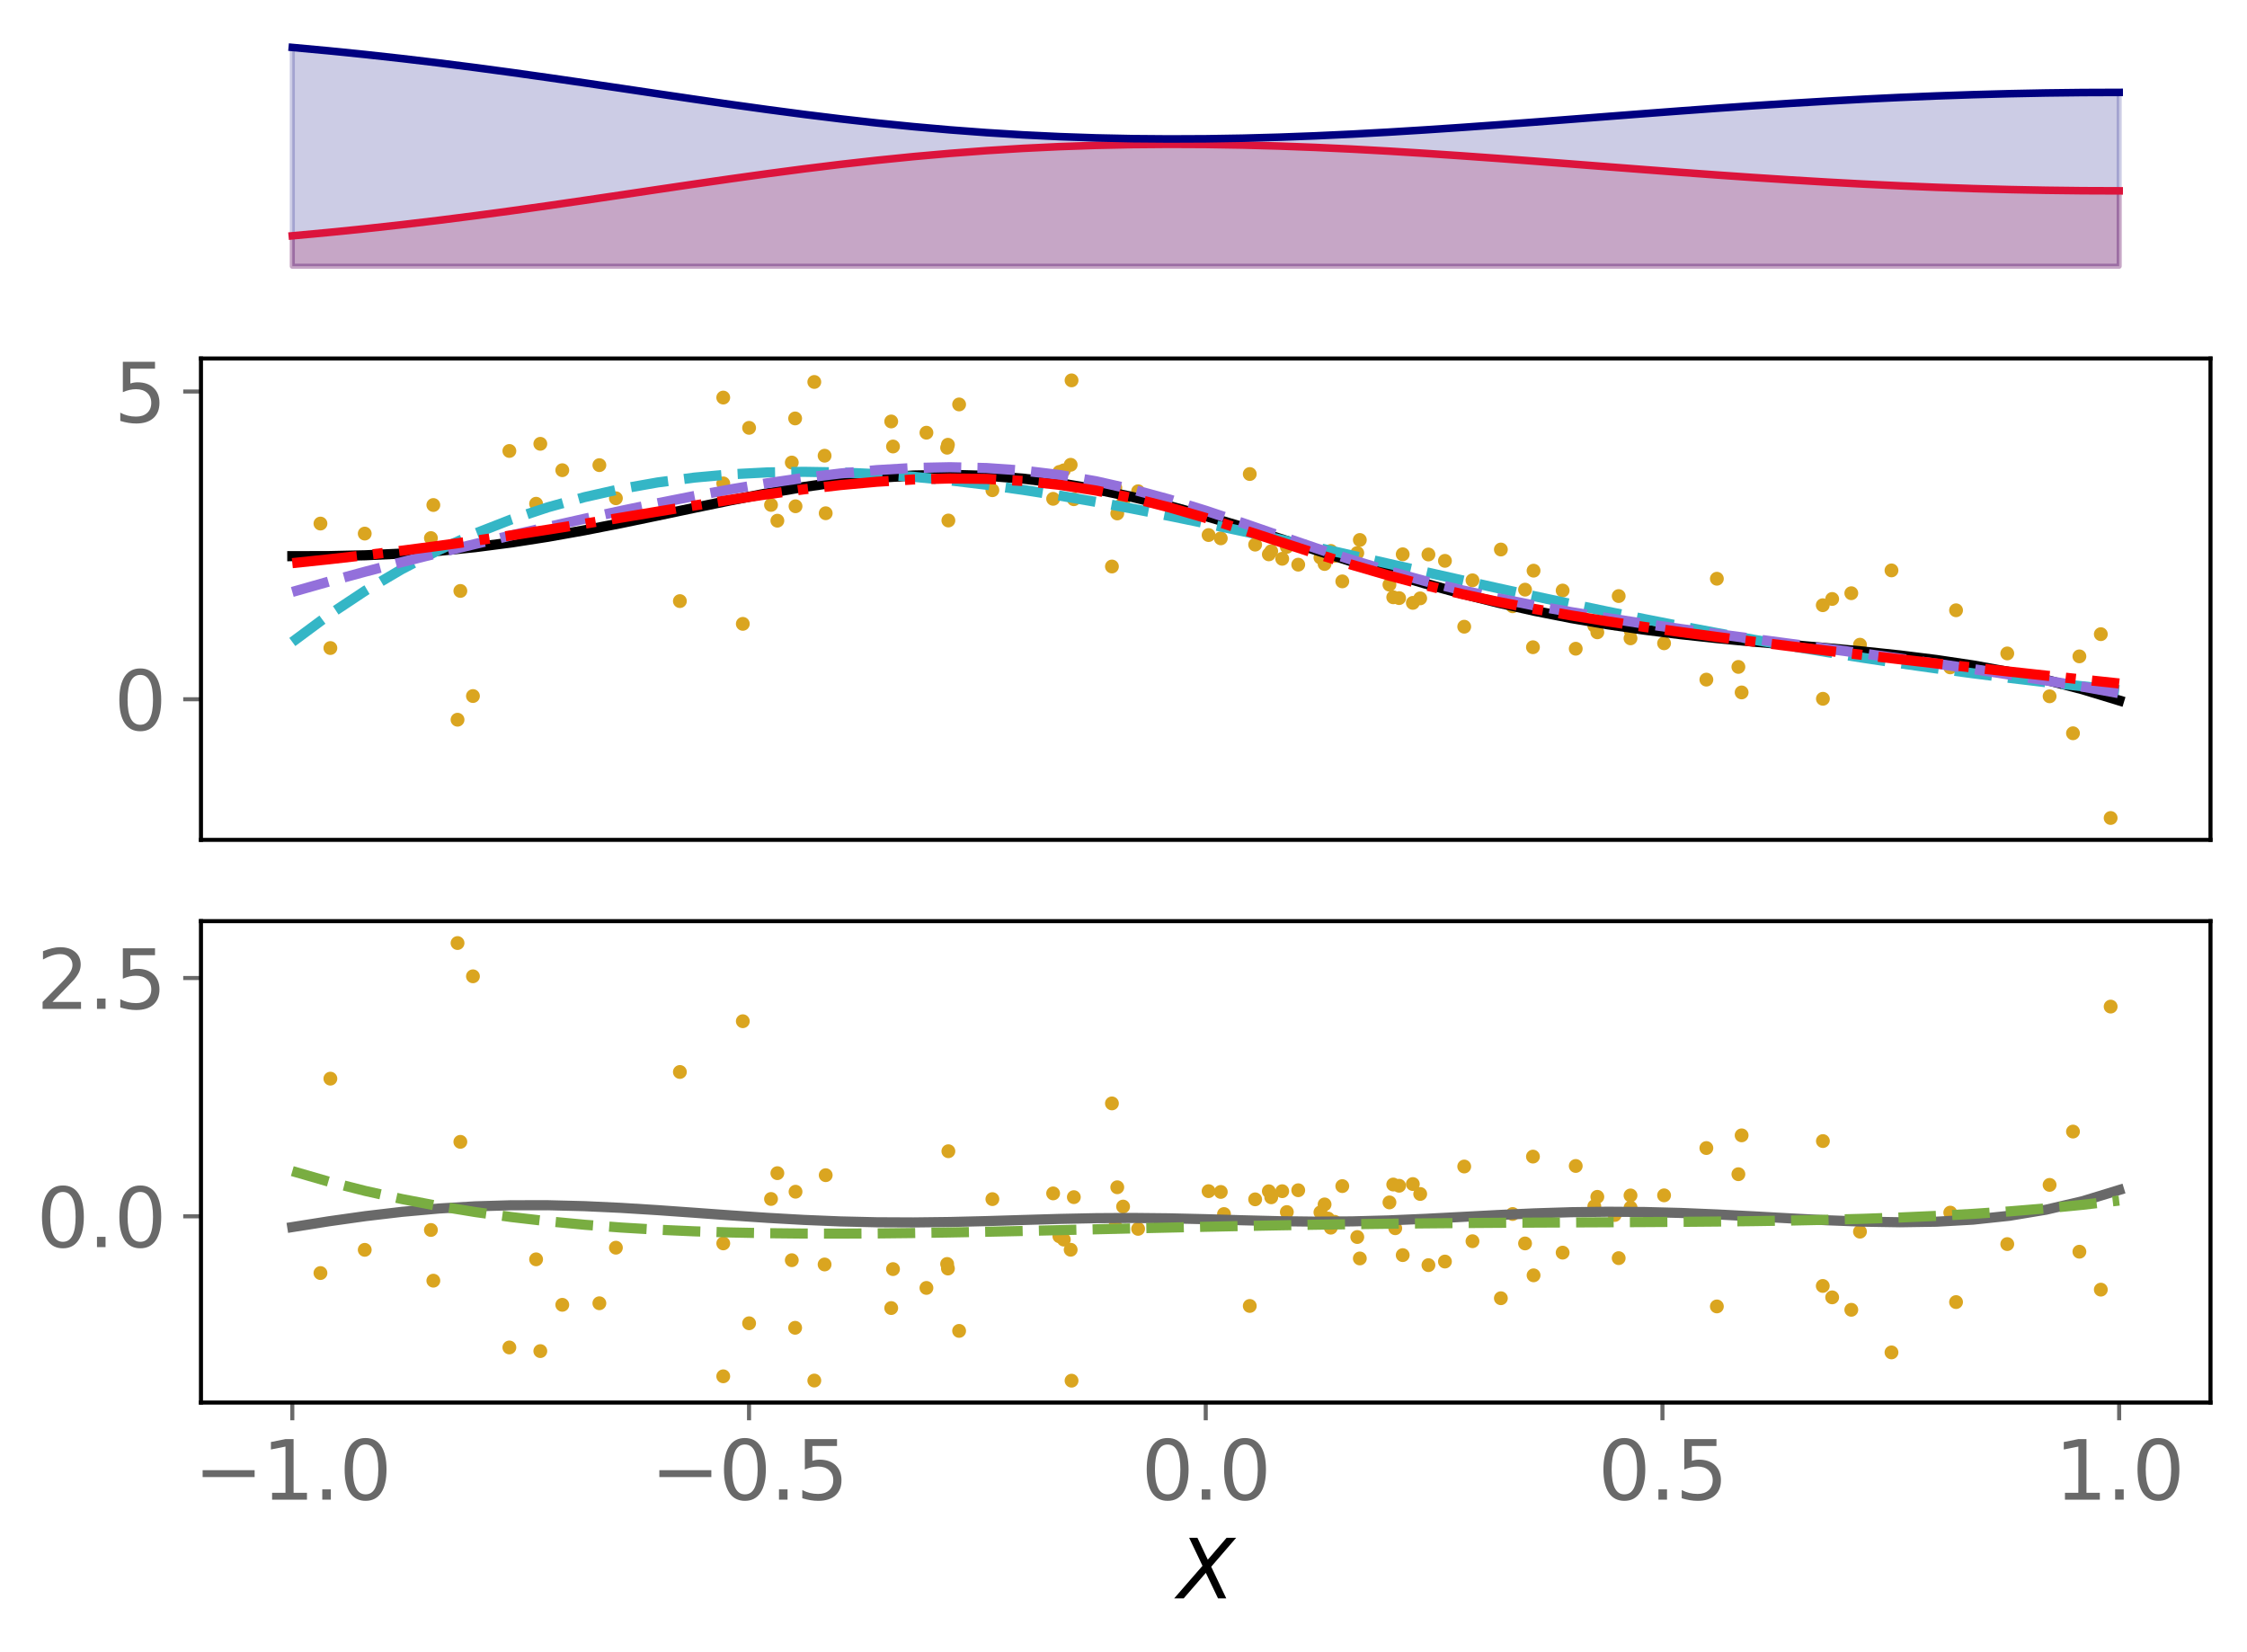 <?xml version="1.0" encoding="utf-8" standalone="no"?>
<!DOCTYPE svg PUBLIC "-//W3C//DTD SVG 1.1//EN"
  "http://www.w3.org/Graphics/SVG/1.1/DTD/svg11.dtd">
<svg xmlns:xlink="http://www.w3.org/1999/xlink" width="443.265pt" height="325.85pt" viewBox="0 0 443.265 325.85" xmlns="http://www.w3.org/2000/svg" version="1.1">
 <defs>
  <style type="text/css">*{stroke-linejoin: round; stroke-linecap: butt}</style>
 </defs>
 <g id="figure_1">
  <g id="patch_1">
   <path d="M 0 325.85 
L 443.265 325.85 
L 443.265 0 
L 0 0 
z
" style="fill: #ffffff"/>
  </g>
  <g id="axes_1">
   <g id="patch_2">
    <path d="M 39.645 54.681 
L 436.065 54.681 
L 436.065 7.2 
L 39.645 7.2 
z
" style="fill: #ffffff"/>
   </g>
   <g id="PolyCollection_1">
    <defs>
     <path id="mb5e29f0d4e" d="M 57.664 -273.327 
L 57.664 -279.333 
L 64.872 -280 
L 72.079 -280.73 
L 79.287 -281.525 
L 86.495 -282.382 
L 93.702 -283.298 
L 100.91 -284.267 
L 108.118 -285.281 
L 115.325 -286.328 
L 122.533 -287.396 
L 129.74 -288.47 
L 136.948 -289.536 
L 144.156 -290.578 
L 151.363 -291.582 
L 158.571 -292.533 
L 165.779 -293.42 
L 172.986 -294.231 
L 180.194 -294.958 
L 187.402 -295.595 
L 194.609 -296.137 
L 201.817 -296.582 
L 209.024 -296.928 
L 216.232 -297.176 
L 223.44 -297.327 
L 230.647 -297.385 
L 237.855 -297.353 
L 245.063 -297.237 
L 252.27 -297.041 
L 259.478 -296.772 
L 266.686 -296.437 
L 273.893 -296.043 
L 281.101 -295.6 
L 288.308 -295.116 
L 295.516 -294.6 
L 302.724 -294.06 
L 309.931 -293.507 
L 317.139 -292.949 
L 324.347 -292.394 
L 331.554 -291.851 
L 338.762 -291.327 
L 345.97 -290.829 
L 353.177 -290.361 
L 360.385 -289.931 
L 367.592 -289.541 
L 374.8 -289.196 
L 382.008 -288.898 
L 389.215 -288.651 
L 396.423 -288.456 
L 403.631 -288.315 
L 410.838 -288.23 
L 418.046 -288.203 
L 418.046 -273.327 
L 418.046 -273.327 
L 410.838 -273.327 
L 403.631 -273.327 
L 396.423 -273.327 
L 389.215 -273.327 
L 382.008 -273.327 
L 374.8 -273.327 
L 367.592 -273.327 
L 360.385 -273.327 
L 353.177 -273.327 
L 345.97 -273.327 
L 338.762 -273.327 
L 331.554 -273.327 
L 324.347 -273.327 
L 317.139 -273.327 
L 309.931 -273.327 
L 302.724 -273.327 
L 295.516 -273.327 
L 288.308 -273.327 
L 281.101 -273.327 
L 273.893 -273.327 
L 266.686 -273.327 
L 259.478 -273.327 
L 252.27 -273.327 
L 245.063 -273.327 
L 237.855 -273.327 
L 230.647 -273.327 
L 223.44 -273.327 
L 216.232 -273.327 
L 209.024 -273.327 
L 201.817 -273.327 
L 194.609 -273.327 
L 187.402 -273.327 
L 180.194 -273.327 
L 172.986 -273.327 
L 165.779 -273.327 
L 158.571 -273.327 
L 151.363 -273.327 
L 144.156 -273.327 
L 136.948 -273.327 
L 129.74 -273.327 
L 122.533 -273.327 
L 115.325 -273.327 
L 108.118 -273.327 
L 100.91 -273.327 
L 93.702 -273.327 
L 86.495 -273.327 
L 79.287 -273.327 
L 72.079 -273.327 
L 64.872 -273.327 
L 57.664 -273.327 
z
" style="stroke: #dc143c; stroke-opacity: 0.2"/>
    </defs>
    <g clip-path="url(#p1c7875c6fb)">
     <use xlink:href="#mb5e29f0d4e" x="0" y="325.85" style="fill: #dc143c; fill-opacity: 0.2; stroke: #dc143c; stroke-opacity: 0.2"/>
    </g>
   </g>
   <g id="PolyCollection_2">
    <defs>
     <path id="mb0b3f79dc4" d="M 57.664 -273.327 
L 57.664 -316.492 
L 64.872 -315.826 
L 72.079 -315.095 
L 79.287 -314.3 
L 86.495 -313.443 
L 93.702 -312.527 
L 100.91 -311.558 
L 108.118 -310.544 
L 115.325 -309.497 
L 122.533 -308.43 
L 129.74 -307.355 
L 136.948 -306.289 
L 144.156 -305.247 
L 151.363 -304.243 
L 158.571 -303.292 
L 165.779 -302.405 
L 172.986 -301.594 
L 180.194 -300.867 
L 187.402 -300.23 
L 194.609 -299.688 
L 201.817 -299.244 
L 209.024 -298.898 
L 216.232 -298.65 
L 223.44 -298.498 
L 230.647 -298.44 
L 237.855 -298.472 
L 245.063 -298.589 
L 252.27 -298.785 
L 259.478 -299.054 
L 266.686 -299.389 
L 273.893 -299.782 
L 281.101 -300.225 
L 288.308 -300.709 
L 295.516 -301.225 
L 302.724 -301.765 
L 309.931 -302.318 
L 317.139 -302.876 
L 324.347 -303.431 
L 331.554 -303.974 
L 338.762 -304.498 
L 345.97 -304.997 
L 353.177 -305.464 
L 360.385 -305.894 
L 367.592 -306.284 
L 374.8 -306.629 
L 382.008 -306.927 
L 389.215 -307.174 
L 396.423 -307.369 
L 403.631 -307.51 
L 410.838 -307.595 
L 418.046 -307.622 
L 418.046 -273.327 
L 418.046 -273.327 
L 410.838 -273.327 
L 403.631 -273.327 
L 396.423 -273.327 
L 389.215 -273.327 
L 382.008 -273.327 
L 374.8 -273.327 
L 367.592 -273.327 
L 360.385 -273.327 
L 353.177 -273.327 
L 345.97 -273.327 
L 338.762 -273.327 
L 331.554 -273.327 
L 324.347 -273.327 
L 317.139 -273.327 
L 309.931 -273.327 
L 302.724 -273.327 
L 295.516 -273.327 
L 288.308 -273.327 
L 281.101 -273.327 
L 273.893 -273.327 
L 266.686 -273.327 
L 259.478 -273.327 
L 252.27 -273.327 
L 245.063 -273.327 
L 237.855 -273.327 
L 230.647 -273.327 
L 223.44 -273.327 
L 216.232 -273.327 
L 209.024 -273.327 
L 201.817 -273.327 
L 194.609 -273.327 
L 187.402 -273.327 
L 180.194 -273.327 
L 172.986 -273.327 
L 165.779 -273.327 
L 158.571 -273.327 
L 151.363 -273.327 
L 144.156 -273.327 
L 136.948 -273.327 
L 129.74 -273.327 
L 122.533 -273.327 
L 115.325 -273.327 
L 108.118 -273.327 
L 100.91 -273.327 
L 93.702 -273.327 
L 86.495 -273.327 
L 79.287 -273.327 
L 72.079 -273.327 
L 64.872 -273.327 
L 57.664 -273.327 
z
" style="stroke: #000080; stroke-opacity: 0.2"/>
    </defs>
    <g clip-path="url(#p1c7875c6fb)">
     <use xlink:href="#mb0b3f79dc4" x="0" y="325.85" style="fill: #000080; fill-opacity: 0.2; stroke: #000080; stroke-opacity: 0.2"/>
    </g>
   </g>
   <g id="matplotlib.axis_1"/>
   <g id="matplotlib.axis_2"/>
   <g id="line2d_1">
    <path d="M 57.664 46.517 
L 64.872 45.85 
L 72.079 45.12 
L 79.287 44.325 
L 86.495 43.468 
L 93.702 42.552 
L 100.91 41.583 
L 108.118 40.569 
L 115.325 39.522 
L 122.533 38.454 
L 129.74 37.38 
L 136.948 36.314 
L 144.156 35.272 
L 151.363 34.268 
L 158.571 33.317 
L 165.779 32.43 
L 172.986 31.619 
L 180.194 30.892 
L 187.402 30.255 
L 194.609 29.713 
L 201.817 29.268 
L 209.024 28.922 
L 216.232 28.674 
L 223.44 28.523 
L 230.647 28.465 
L 237.855 28.497 
L 245.063 28.613 
L 252.27 28.809 
L 259.478 29.078 
L 266.686 29.413 
L 273.893 29.807 
L 281.101 30.25 
L 288.308 30.734 
L 295.516 31.25 
L 302.724 31.79 
L 309.931 32.343 
L 317.139 32.901 
L 324.347 33.456 
L 331.554 33.999 
L 338.762 34.523 
L 345.97 35.021 
L 353.177 35.489 
L 360.385 35.919 
L 367.592 36.309 
L 374.8 36.654 
L 382.008 36.952 
L 389.215 37.199 
L 396.423 37.394 
L 403.631 37.535 
L 410.838 37.62 
L 418.046 37.647 
" clip-path="url(#p1c7875c6fb)" style="fill: none; stroke: #dc143c; stroke-width: 1.5; stroke-linecap: square"/>
   </g>
   <g id="line2d_2">
    <path d="M 57.664 9.358 
L 64.872 10.024 
L 72.079 10.755 
L 79.287 11.55 
L 86.495 12.407 
L 93.702 13.323 
L 100.91 14.292 
L 108.118 15.306 
L 115.325 16.353 
L 122.533 17.42 
L 129.74 18.495 
L 136.948 19.561 
L 144.156 20.603 
L 151.363 21.607 
L 158.571 22.558 
L 165.779 23.445 
L 172.986 24.256 
L 180.194 24.983 
L 187.402 25.62 
L 194.609 26.162 
L 201.817 26.606 
L 209.024 26.952 
L 216.232 27.2 
L 223.44 27.352 
L 230.647 27.41 
L 237.855 27.378 
L 245.063 27.261 
L 252.27 27.065 
L 259.478 26.796 
L 266.686 26.461 
L 273.893 26.068 
L 281.101 25.625 
L 288.308 25.141 
L 295.516 24.625 
L 302.724 24.085 
L 309.931 23.532 
L 317.139 22.974 
L 324.347 22.419 
L 331.554 21.876 
L 338.762 21.352 
L 345.97 20.853 
L 353.177 20.386 
L 360.385 19.956 
L 367.592 19.566 
L 374.8 19.221 
L 382.008 18.923 
L 389.215 18.676 
L 396.423 18.481 
L 403.631 18.34 
L 410.838 18.255 
L 418.046 18.228 
" clip-path="url(#p1c7875c6fb)" style="fill: none; stroke: #000080; stroke-width: 1.5; stroke-linecap: square"/>
   </g>
  </g>
  <g id="axes_2">
   <g id="patch_3">
    <path d="M 39.645 165.681 
L 436.065 165.681 
L 436.065 70.718 
L 39.645 70.718 
z
" style="fill: #ffffff"/>
   </g>
   <g id="PathCollection_1">
    <defs>
     <path id="m6f27350e85" d="M 0 0.866 
C 0.23 0.866 0.45 0.775 0.612 0.612 
C 0.775 0.45 0.866 0.23 0.866 0 
C 0.866 -0.23 0.775 -0.45 0.612 -0.612 
C 0.45 -0.775 0.23 -0.866 0 -0.866 
C -0.23 -0.866 -0.45 -0.775 -0.612 -0.612 
C -0.775 -0.45 -0.866 -0.23 -0.866 0 
C -0.866 0.23 -0.775 0.45 -0.612 0.612 
C -0.45 0.775 -0.23 0.866 0 0.866 
z
" style="stroke: #daa520"/>
    </defs>
    <g clip-path="url(#p2091ffb520)">
     <use xlink:href="#m6f27350e85" x="147.775" y="84.401" style="fill: #daa520; stroke: #daa520"/>
     <use xlink:href="#m6f27350e85" x="274.844" y="117.827" style="fill: #daa520; stroke: #daa520"/>
     <use xlink:href="#m6f27350e85" x="240.824" y="106.199" style="fill: #daa520; stroke: #daa520"/>
     <use xlink:href="#m6f27350e85" x="336.615" y="134.069" style="fill: #daa520; stroke: #daa520"/>
     <use xlink:href="#m6f27350e85" x="359.604" y="137.85" style="fill: #daa520; stroke: #daa520"/>
     <use xlink:href="#m6f27350e85" x="359.576" y="119.391" style="fill: #daa520; stroke: #daa520"/>
     <use xlink:href="#m6f27350e85" x="321.663" y="124.382" style="fill: #daa520; stroke: #daa520"/>
     <use xlink:href="#m6f27350e85" x="100.482" y="88.961" style="fill: #daa520; stroke: #daa520"/>
     <use xlink:href="#m6f27350e85" x="280.163" y="118.039" style="fill: #daa520; stroke: #daa520"/>
     <use xlink:href="#m6f27350e85" x="276.002" y="117.987" style="fill: #daa520; stroke: #daa520"/>
     <use xlink:href="#m6f27350e85" x="274.096" y="115.341" style="fill: #daa520; stroke: #daa520"/>
     <use xlink:href="#m6f27350e85" x="182.757" y="85.359" style="fill: #daa520; stroke: #daa520"/>
     <use xlink:href="#m6f27350e85" x="256.103" y="111.391" style="fill: #daa520; stroke: #daa520"/>
     <use xlink:href="#m6f27350e85" x="264.794" y="114.686" style="fill: #daa520; stroke: #daa520"/>
     <use xlink:href="#m6f27350e85" x="321.65" y="125.926" style="fill: #daa520; stroke: #daa520"/>
     <use xlink:href="#m6f27350e85" x="224.514" y="96.911" style="fill: #daa520; stroke: #daa520"/>
     <use xlink:href="#m6f27350e85" x="408.937" y="144.65" style="fill: #daa520; stroke: #daa520"/>
     <use xlink:href="#m6f27350e85" x="207.751" y="98.403" style="fill: #daa520; stroke: #daa520"/>
     <use xlink:href="#m6f27350e85" x="414.428" y="125.102" style="fill: #daa520; stroke: #daa520"/>
     <use xlink:href="#m6f27350e85" x="160.637" y="75.349" style="fill: #daa520; stroke: #daa520"/>
     <use xlink:href="#m6f27350e85" x="250.3" y="109.357" style="fill: #daa520; stroke: #daa520"/>
     <use xlink:href="#m6f27350e85" x="106.588" y="87.552" style="fill: #daa520; stroke: #daa520"/>
     <use xlink:href="#m6f27350e85" x="90.814" y="116.574" style="fill: #daa520; stroke: #daa520"/>
     <use xlink:href="#m6f27350e85" x="220.404" y="101.289" style="fill: #daa520; stroke: #daa520"/>
     <use xlink:href="#m6f27350e85" x="195.768" y="96.706" style="fill: #daa520; stroke: #daa520"/>
     <use xlink:href="#m6f27350e85" x="142.673" y="78.428" style="fill: #daa520; stroke: #daa520"/>
     <use xlink:href="#m6f27350e85" x="90.259" y="141.978" style="fill: #daa520; stroke: #daa520"/>
     <use xlink:href="#m6f27350e85" x="281.788" y="109.384" style="fill: #daa520; stroke: #daa520"/>
     <use xlink:href="#m6f27350e85" x="176.162" y="88.08" style="fill: #daa520; stroke: #daa520"/>
     <use xlink:href="#m6f27350e85" x="343.569" y="136.594" style="fill: #daa520; stroke: #daa520"/>
     <use xlink:href="#m6f27350e85" x="156.857" y="82.545" style="fill: #daa520; stroke: #daa520"/>
     <use xlink:href="#m6f27350e85" x="296.076" y="108.402" style="fill: #daa520; stroke: #daa520"/>
     <use xlink:href="#m6f27350e85" x="366.917" y="127.177" style="fill: #daa520; stroke: #daa520"/>
     <use xlink:href="#m6f27350e85" x="275.241" y="112.369" style="fill: #daa520; stroke: #daa520"/>
     <use xlink:href="#m6f27350e85" x="290.476" y="114.478" style="fill: #daa520; stroke: #daa520"/>
     <use xlink:href="#m6f27350e85" x="65.173" y="127.837" style="fill: #daa520; stroke: #daa520"/>
     <use xlink:href="#m6f27350e85" x="247.602" y="107.44" style="fill: #daa520; stroke: #daa520"/>
     <use xlink:href="#m6f27350e85" x="85.486" y="99.624" style="fill: #daa520; stroke: #daa520"/>
     <use xlink:href="#m6f27350e85" x="300.848" y="116.321" style="fill: #daa520; stroke: #daa520"/>
     <use xlink:href="#m6f27350e85" x="189.204" y="79.782" style="fill: #daa520; stroke: #daa520"/>
     <use xlink:href="#m6f27350e85" x="298.398" y="119.597" style="fill: #daa520; stroke: #daa520"/>
     <use xlink:href="#m6f27350e85" x="221.551" y="99.076" style="fill: #daa520; stroke: #daa520"/>
     <use xlink:href="#m6f27350e85" x="384.727" y="131.655" style="fill: #daa520; stroke: #daa520"/>
     <use xlink:href="#m6f27350e85" x="211.835" y="98.481" style="fill: #daa520; stroke: #daa520"/>
     <use xlink:href="#m6f27350e85" x="404.325" y="137.359" style="fill: #daa520; stroke: #daa520"/>
     <use xlink:href="#m6f27350e85" x="156.195" y="91.244" style="fill: #daa520; stroke: #daa520"/>
     <use xlink:href="#m6f27350e85" x="302.405" y="127.678" style="fill: #daa520; stroke: #daa520"/>
     <use xlink:href="#m6f27350e85" x="261.301" y="111.259" style="fill: #daa520; stroke: #daa520"/>
     <use xlink:href="#m6f27350e85" x="186.998" y="87.737" style="fill: #daa520; stroke: #daa520"/>
     <use xlink:href="#m6f27350e85" x="253.854" y="107.875" style="fill: #daa520; stroke: #daa520"/>
     <use xlink:href="#m6f27350e85" x="71.952" y="105.26" style="fill: #daa520; stroke: #daa520"/>
     <use xlink:href="#m6f27350e85" x="395.974" y="128.903" style="fill: #daa520; stroke: #daa520"/>
     <use xlink:href="#m6f27350e85" x="338.687" y="114.166" style="fill: #daa520; stroke: #daa520"/>
     <use xlink:href="#m6f27350e85" x="146.534" y="123.066" style="fill: #daa520; stroke: #daa520"/>
     <use xlink:href="#m6f27350e85" x="385.869" y="120.388" style="fill: #daa520; stroke: #daa520"/>
     <use xlink:href="#m6f27350e85" x="211.385" y="75.034" style="fill: #daa520; stroke: #daa520"/>
     <use xlink:href="#m6f27350e85" x="361.432" y="118.159" style="fill: #daa520; stroke: #daa520"/>
     <use xlink:href="#m6f27350e85" x="285.043" y="110.639" style="fill: #daa520; stroke: #daa520"/>
     <use xlink:href="#m6f27350e85" x="208.986" y="93.095" style="fill: #daa520; stroke: #daa520"/>
     <use xlink:href="#m6f27350e85" x="342.932" y="131.563" style="fill: #daa520; stroke: #daa520"/>
     <use xlink:href="#m6f27350e85" x="373.132" y="112.523" style="fill: #daa520; stroke: #daa520"/>
     <use xlink:href="#m6f27350e85" x="220.02" y="96.222" style="fill: #daa520; stroke: #daa520"/>
     <use xlink:href="#m6f27350e85" x="268.253" y="106.519" style="fill: #daa520; stroke: #daa520"/>
     <use xlink:href="#m6f27350e85" x="85.006" y="106.146" style="fill: #daa520; stroke: #daa520"/>
     <use xlink:href="#m6f27350e85" x="261.981" y="109.673" style="fill: #daa520; stroke: #daa520"/>
     <use xlink:href="#m6f27350e85" x="310.845" y="127.974" style="fill: #daa520; stroke: #daa520"/>
     <use xlink:href="#m6f27350e85" x="175.809" y="83.141" style="fill: #daa520; stroke: #daa520"/>
     <use xlink:href="#m6f27350e85" x="187.086" y="102.679" style="fill: #daa520; stroke: #daa520"/>
     <use xlink:href="#m6f27350e85" x="328.272" y="126.901" style="fill: #daa520; stroke: #daa520"/>
     <use xlink:href="#m6f27350e85" x="315.105" y="124.739" style="fill: #daa520; stroke: #daa520"/>
     <use xlink:href="#m6f27350e85" x="152.099" y="99.605" style="fill: #daa520; stroke: #daa520"/>
     <use xlink:href="#m6f27350e85" x="219.35" y="111.754" style="fill: #daa520; stroke: #daa520"/>
     <use xlink:href="#m6f27350e85" x="134.12" y="118.578" style="fill: #daa520; stroke: #daa520"/>
     <use xlink:href="#m6f27350e85" x="241.457" y="103.584" style="fill: #daa520; stroke: #daa520"/>
     <use xlink:href="#m6f27350e85" x="209.861" y="92.787" style="fill: #daa520; stroke: #daa520"/>
     <use xlink:href="#m6f27350e85" x="308.261" y="116.494" style="fill: #daa520; stroke: #daa520"/>
     <use xlink:href="#m6f27350e85" x="162.669" y="89.898" style="fill: #daa520; stroke: #daa520"/>
     <use xlink:href="#m6f27350e85" x="118.237" y="91.758" style="fill: #daa520; stroke: #daa520"/>
     <use xlink:href="#m6f27350e85" x="105.756" y="99.372" style="fill: #daa520; stroke: #daa520"/>
     <use xlink:href="#m6f27350e85" x="211.212" y="91.687" style="fill: #daa520; stroke: #daa520"/>
     <use xlink:href="#m6f27350e85" x="263.273" y="109.665" style="fill: #daa520; stroke: #daa520"/>
     <use xlink:href="#m6f27350e85" x="162.888" y="101.248" style="fill: #daa520; stroke: #daa520"/>
     <use xlink:href="#m6f27350e85" x="252.943" y="110.234" style="fill: #daa520; stroke: #daa520"/>
     <use xlink:href="#m6f27350e85" x="267.751" y="109.095" style="fill: #daa520; stroke: #daa520"/>
     <use xlink:href="#m6f27350e85" x="262.528" y="108.682" style="fill: #daa520; stroke: #daa520"/>
     <use xlink:href="#m6f27350e85" x="156.934" y="99.871" style="fill: #daa520; stroke: #daa520"/>
     <use xlink:href="#m6f27350e85" x="63.214" y="103.283" style="fill: #daa520; stroke: #daa520"/>
     <use xlink:href="#m6f27350e85" x="153.351" y="102.717" style="fill: #daa520; stroke: #daa520"/>
     <use xlink:href="#m6f27350e85" x="121.498" y="98.294" style="fill: #daa520; stroke: #daa520"/>
     <use xlink:href="#m6f27350e85" x="238.418" y="105.549" style="fill: #daa520; stroke: #daa520"/>
     <use xlink:href="#m6f27350e85" x="250.775" y="108.742" style="fill: #daa520; stroke: #daa520"/>
     <use xlink:href="#m6f27350e85" x="93.298" y="137.308" style="fill: #daa520; stroke: #daa520"/>
     <use xlink:href="#m6f27350e85" x="365.206" y="117.023" style="fill: #daa520; stroke: #daa520"/>
     <use xlink:href="#m6f27350e85" x="288.847" y="123.63" style="fill: #daa520; stroke: #daa520"/>
     <use xlink:href="#m6f27350e85" x="416.366" y="161.364" style="fill: #daa520; stroke: #daa520"/>
     <use xlink:href="#m6f27350e85" x="260.479" y="109.988" style="fill: #daa520; stroke: #daa520"/>
     <use xlink:href="#m6f27350e85" x="302.526" y="112.575" style="fill: #daa520; stroke: #daa520"/>
     <use xlink:href="#m6f27350e85" x="110.922" y="92.756" style="fill: #daa520; stroke: #daa520"/>
     <use xlink:href="#m6f27350e85" x="186.84" y="88.32" style="fill: #daa520; stroke: #daa520"/>
     <use xlink:href="#m6f27350e85" x="319.318" y="117.586" style="fill: #daa520; stroke: #daa520"/>
     <use xlink:href="#m6f27350e85" x="410.201" y="129.481" style="fill: #daa520; stroke: #daa520"/>
     <use xlink:href="#m6f27350e85" x="278.711" y="118.927" style="fill: #daa520; stroke: #daa520"/>
     <use xlink:href="#m6f27350e85" x="276.711" y="109.342" style="fill: #daa520; stroke: #daa520"/>
     <use xlink:href="#m6f27350e85" x="246.541" y="93.512" style="fill: #daa520; stroke: #daa520"/>
     <use xlink:href="#m6f27350e85" x="318.53" y="122.961" style="fill: #daa520; stroke: #daa520"/>
     <use xlink:href="#m6f27350e85" x="314.51" y="123.439" style="fill: #daa520; stroke: #daa520"/>
     <use xlink:href="#m6f27350e85" x="142.678" y="95.358" style="fill: #daa520; stroke: #daa520"/>
    </g>
   </g>
   <g id="matplotlib.axis_3"/>
   <g id="matplotlib.axis_4">
    <g id="ytick_1">
     <g id="line2d_3">
      <defs>
       <path id="mf100352bb9" d="M 0 0 
L -3.5 0 
" style="stroke: #696969; stroke-width: 0.8"/>
      </defs>
      <g>
       <use xlink:href="#mf100352bb9" x="39.645" y="137.943" style="fill: #696969; stroke: #696969; stroke-width: 0.8"/>
      </g>
     </g>
     <g id="text_1">
      <!-- 0 -->
      <g style="fill: #696969" transform="translate(22.465 144.021) scale(0.16 -0.16)">
       <defs>
        <path id="DejaVuSans-30" d="M 2034 4250 
Q 1547 4250 1301 3770 
Q 1056 3291 1056 2328 
Q 1056 1369 1301 889 
Q 1547 409 2034 409 
Q 2525 409 2770 889 
Q 3016 1369 3016 2328 
Q 3016 3291 2770 3770 
Q 2525 4250 2034 4250 
z
M 2034 4750 
Q 2819 4750 3233 4129 
Q 3647 3509 3647 2328 
Q 3647 1150 3233 529 
Q 2819 -91 2034 -91 
Q 1250 -91 836 529 
Q 422 1150 422 2328 
Q 422 3509 836 4129 
Q 1250 4750 2034 4750 
z
" transform="scale(0.016)"/>
       </defs>
       <use xlink:href="#DejaVuSans-30"/>
      </g>
     </g>
    </g>
    <g id="ytick_2">
     <g id="line2d_4">
      <g>
       <use xlink:href="#mf100352bb9" x="39.645" y="77.233" style="fill: #696969; stroke: #696969; stroke-width: 0.8"/>
      </g>
     </g>
     <g id="text_2">
      <!-- 5 -->
      <g style="fill: #696969" transform="translate(22.465 83.312) scale(0.16 -0.16)">
       <defs>
        <path id="DejaVuSans-35" d="M 691 4666 
L 3169 4666 
L 3169 4134 
L 1269 4134 
L 1269 2991 
Q 1406 3038 1543 3061 
Q 1681 3084 1819 3084 
Q 2600 3084 3056 2656 
Q 3513 2228 3513 1497 
Q 3513 744 3044 326 
Q 2575 -91 1722 -91 
Q 1428 -91 1123 -41 
Q 819 9 494 109 
L 494 744 
Q 775 591 1075 516 
Q 1375 441 1709 441 
Q 2250 441 2565 725 
Q 2881 1009 2881 1497 
Q 2881 1984 2565 2268 
Q 2250 2553 1709 2553 
Q 1456 2553 1204 2497 
Q 953 2441 691 2322 
L 691 4666 
z
" transform="scale(0.016)"/>
       </defs>
       <use xlink:href="#DejaVuSans-35"/>
      </g>
     </g>
    </g>
   </g>
   <g id="line2d_5">
    <path d="M 57.664 109.714 
L 64.872 109.698 
L 72.079 109.537 
L 79.287 109.203 
L 86.495 108.676 
L 93.702 107.946 
L 100.91 107.014 
L 108.118 105.892 
L 115.325 104.607 
L 122.533 103.195 
L 129.74 101.702 
L 136.948 100.184 
L 144.156 98.698 
L 151.363 97.306 
L 158.571 96.069 
L 165.779 95.041 
L 172.986 94.273 
L 180.194 93.802 
L 187.402 93.66 
L 194.609 93.863 
L 201.817 94.416 
L 209.024 95.312 
L 216.232 96.533 
L 223.44 98.05 
L 230.647 99.823 
L 237.855 101.806 
L 245.063 103.948 
L 252.27 106.193 
L 259.478 108.484 
L 266.686 110.767 
L 273.893 112.991 
L 281.101 115.109 
L 288.308 117.085 
L 295.516 118.89 
L 302.724 120.507 
L 309.931 121.93 
L 317.139 123.162 
L 324.347 124.216 
L 331.554 125.117 
L 338.762 125.893 
L 345.97 126.581 
L 353.177 127.221 
L 360.385 127.856 
L 367.592 128.532 
L 374.8 129.295 
L 382.008 130.191 
L 389.215 131.266 
L 396.423 132.563 
L 403.631 134.124 
L 410.838 135.986 
L 418.046 138.18 
" clip-path="url(#p2091ffb520)" style="fill: none; stroke: #000000; stroke-width: 2; stroke-linecap: square"/>
   </g>
   <g id="line2d_6">
    <path d="M 57.664 126.645 
L 64.872 121.301 
L 72.079 116.52 
L 79.287 112.273 
L 86.495 108.532 
L 93.702 105.268 
L 100.91 102.453 
L 108.118 100.062 
L 115.325 98.067 
L 122.533 96.445 
L 129.74 95.169 
L 136.948 94.218 
L 144.156 93.566 
L 151.363 93.193 
L 158.571 93.076 
L 165.779 93.195 
L 172.986 93.529 
L 180.194 94.058 
L 187.402 94.765 
L 194.609 95.631 
L 201.817 96.638 
L 209.024 97.77 
L 216.232 99.012 
L 223.44 100.347 
L 230.647 101.762 
L 237.855 103.243 
L 245.063 104.776 
L 252.27 106.35 
L 259.478 107.952 
L 266.686 109.573 
L 273.893 111.201 
L 281.101 112.828 
L 288.308 114.444 
L 295.516 116.042 
L 302.724 117.615 
L 309.931 119.155 
L 317.139 120.658 
L 324.347 122.117 
L 331.554 123.529 
L 338.762 124.889 
L 345.97 126.196 
L 353.177 127.446 
L 360.385 128.639 
L 367.592 129.772 
L 374.8 130.847 
L 382.008 131.864 
L 389.215 132.824 
L 396.423 133.729 
L 403.631 134.583 
L 410.838 135.388 
L 418.046 136.148 
" clip-path="url(#p2091ffb520)" style="fill: none; stroke-dasharray: 7.4,3.2; stroke-dashoffset: 0; stroke: #34b6c6; stroke-width: 2"/>
   </g>
   <g id="line2d_7">
    <path d="M 57.664 116.771 
L 64.872 114.724 
L 72.079 112.768 
L 79.287 110.889 
L 86.495 109.076 
L 93.702 107.319 
L 100.91 105.61 
L 108.118 103.948 
L 115.325 102.332 
L 122.533 100.77 
L 129.74 99.271 
L 136.948 97.851 
L 144.156 96.528 
L 151.363 95.328 
L 158.571 94.276 
L 165.779 93.403 
L 172.986 92.738 
L 180.194 92.315 
L 187.402 92.167 
L 194.609 92.329 
L 201.817 92.83 
L 209.024 93.697 
L 216.232 94.942 
L 223.44 96.559 
L 230.647 98.514 
L 237.855 100.742 
L 245.063 103.153 
L 252.27 105.643 
L 259.478 108.106 
L 266.686 110.458 
L 273.893 112.642 
L 281.101 114.628 
L 288.308 116.414 
L 295.516 118.012 
L 302.724 119.447 
L 309.931 120.744 
L 317.139 121.932 
L 324.347 123.034 
L 331.554 124.074 
L 338.762 125.07 
L 345.97 126.04 
L 353.177 126.997 
L 360.385 127.953 
L 367.592 128.92 
L 374.8 129.907 
L 382.008 130.925 
L 389.215 131.98 
L 396.423 133.082 
L 403.631 134.24 
L 410.838 135.461 
L 418.046 136.754 
" clip-path="url(#p2091ffb520)" style="fill: none; stroke-dasharray: 7.4,3.2; stroke-dashoffset: 0; stroke: #9370db; stroke-width: 2"/>
   </g>
   <g id="line2d_8">
    <path d="M 57.664 111.087 
L 64.872 110.333 
L 72.079 109.516 
L 79.287 108.634 
L 86.495 107.687 
L 93.702 106.676 
L 100.91 105.605 
L 108.118 104.481 
L 115.325 103.314 
L 122.533 102.12 
L 129.74 100.917 
L 136.948 99.727 
L 144.156 98.579 
L 151.363 97.501 
L 158.571 96.528 
L 165.779 95.692 
L 172.986 95.032 
L 180.194 94.584 
L 187.402 94.385 
L 194.609 94.474 
L 201.817 94.884 
L 209.024 95.645 
L 216.232 96.771 
L 223.44 98.259 
L 230.647 100.08 
L 237.855 102.172 
L 245.063 104.451 
L 252.27 106.814 
L 259.478 109.163 
L 266.686 111.415 
L 273.893 113.514 
L 281.101 115.432 
L 288.308 117.165 
L 295.516 118.724 
L 302.724 120.13 
L 309.931 121.407 
L 317.139 122.579 
L 324.347 123.666 
L 331.554 124.687 
L 338.762 125.657 
L 345.97 126.586 
L 353.177 127.485 
L 360.385 128.359 
L 367.592 129.214 
L 374.8 130.052 
L 382.008 130.877 
L 389.215 131.69 
L 396.423 132.491 
L 403.631 133.281 
L 410.838 134.06 
L 418.046 134.827 
" clip-path="url(#p2091ffb520)" style="fill: none; stroke-dasharray: 12.8,3.2,2,3.2; stroke-dashoffset: 0; stroke: #ff0000; stroke-width: 2"/>
   </g>
   <g id="patch_4">
    <path d="M 39.645 165.681 
L 39.645 70.718 
" style="fill: none; stroke: #000000; stroke-width: 0.8; stroke-linejoin: miter; stroke-linecap: square"/>
   </g>
   <g id="patch_5">
    <path d="M 436.065 165.681 
L 436.065 70.718 
" style="fill: none; stroke: #000000; stroke-width: 0.8; stroke-linejoin: miter; stroke-linecap: square"/>
   </g>
   <g id="patch_6">
    <path d="M 39.645 165.681 
L 436.065 165.681 
" style="fill: none; stroke: #000000; stroke-width: 0.8; stroke-linejoin: miter; stroke-linecap: square"/>
   </g>
   <g id="patch_7">
    <path d="M 39.645 70.718 
L 436.065 70.718 
" style="fill: none; stroke: #000000; stroke-width: 0.8; stroke-linejoin: miter; stroke-linecap: square"/>
   </g>
  </g>
  <g id="axes_3">
   <g id="patch_8">
    <path d="M 39.645 276.68 
L 436.065 276.68 
L 436.065 181.717 
L 39.645 181.717 
z
" style="fill: #ffffff"/>
   </g>
   <g id="PathCollection_2">
    <g clip-path="url(#p2bb051c268)">
     <use xlink:href="#m6f27350e85" x="147.775" y="261.041" style="fill: #daa520; stroke: #daa520"/>
     <use xlink:href="#m6f27350e85" x="274.844" y="233.67" style="fill: #daa520; stroke: #daa520"/>
     <use xlink:href="#m6f27350e85" x="240.824" y="235.131" style="fill: #daa520; stroke: #daa520"/>
     <use xlink:href="#m6f27350e85" x="336.615" y="226.474" style="fill: #daa520; stroke: #daa520"/>
     <use xlink:href="#m6f27350e85" x="359.604" y="225.098" style="fill: #daa520; stroke: #daa520"/>
     <use xlink:href="#m6f27350e85" x="359.576" y="253.677" style="fill: #daa520; stroke: #daa520"/>
     <use xlink:href="#m6f27350e85" x="321.663" y="238.217" style="fill: #daa520; stroke: #daa520"/>
     <use xlink:href="#m6f27350e85" x="100.482" y="265.813" style="fill: #daa520; stroke: #daa520"/>
     <use xlink:href="#m6f27350e85" x="280.163" y="235.533" style="fill: #daa520; stroke: #daa520"/>
     <use xlink:href="#m6f27350e85" x="276.002" y="233.913" style="fill: #daa520; stroke: #daa520"/>
     <use xlink:href="#m6f27350e85" x="274.096" y="237.199" style="fill: #daa520; stroke: #daa520"/>
     <use xlink:href="#m6f27350e85" x="182.757" y="254.069" style="fill: #daa520; stroke: #daa520"/>
     <use xlink:href="#m6f27350e85" x="256.103" y="234.797" style="fill: #daa520; stroke: #daa520"/>
     <use xlink:href="#m6f27350e85" x="264.794" y="233.98" style="fill: #daa520; stroke: #daa520"/>
     <use xlink:href="#m6f27350e85" x="321.65" y="235.824" style="fill: #daa520; stroke: #daa520"/>
     <use xlink:href="#m6f27350e85" x="224.514" y="242.417" style="fill: #daa520; stroke: #daa520"/>
     <use xlink:href="#m6f27350e85" x="408.937" y="223.224" style="fill: #daa520; stroke: #daa520"/>
     <use xlink:href="#m6f27350e85" x="207.751" y="235.42" style="fill: #daa520; stroke: #daa520"/>
     <use xlink:href="#m6f27350e85" x="414.428" y="254.405" style="fill: #daa520; stroke: #daa520"/>
     <use xlink:href="#m6f27350e85" x="160.637" y="272.34" style="fill: #daa520; stroke: #daa520"/>
     <use xlink:href="#m6f27350e85" x="250.3" y="234.997" style="fill: #daa520; stroke: #daa520"/>
     <use xlink:href="#m6f27350e85" x="106.588" y="266.53" style="fill: #daa520; stroke: #daa520"/>
     <use xlink:href="#m6f27350e85" x="90.814" y="225.251" style="fill: #daa520; stroke: #daa520"/>
     <use xlink:href="#m6f27350e85" x="220.404" y="234.211" style="fill: #daa520; stroke: #daa520"/>
     <use xlink:href="#m6f27350e85" x="195.768" y="236.55" style="fill: #daa520; stroke: #daa520"/>
     <use xlink:href="#m6f27350e85" x="142.673" y="271.502" style="fill: #daa520; stroke: #daa520"/>
     <use xlink:href="#m6f27350e85" x="90.259" y="186.034" style="fill: #daa520; stroke: #daa520"/>
     <use xlink:href="#m6f27350e85" x="281.788" y="249.573" style="fill: #daa520; stroke: #daa520"/>
     <use xlink:href="#m6f27350e85" x="176.162" y="250.355" style="fill: #daa520; stroke: #daa520"/>
     <use xlink:href="#m6f27350e85" x="343.569" y="223.97" style="fill: #daa520; stroke: #daa520"/>
     <use xlink:href="#m6f27350e85" x="156.857" y="261.933" style="fill: #daa520; stroke: #daa520"/>
     <use xlink:href="#m6f27350e85" x="296.076" y="256.101" style="fill: #daa520; stroke: #daa520"/>
     <use xlink:href="#m6f27350e85" x="366.917" y="242.971" style="fill: #daa520; stroke: #daa520"/>
     <use xlink:href="#m6f27350e85" x="275.241" y="242.291" style="fill: #daa520; stroke: #daa520"/>
     <use xlink:href="#m6f27350e85" x="290.476" y="244.853" style="fill: #daa520; stroke: #daa520"/>
     <use xlink:href="#m6f27350e85" x="65.173" y="212.784" style="fill: #daa520; stroke: #daa520"/>
     <use xlink:href="#m6f27350e85" x="247.602" y="236.594" style="fill: #daa520; stroke: #daa520"/>
     <use xlink:href="#m6f27350e85" x="85.486" y="252.637" style="fill: #daa520; stroke: #daa520"/>
     <use xlink:href="#m6f27350e85" x="300.848" y="245.292" style="fill: #daa520; stroke: #daa520"/>
     <use xlink:href="#m6f27350e85" x="189.204" y="262.544" style="fill: #daa520; stroke: #daa520"/>
     <use xlink:href="#m6f27350e85" x="298.398" y="239.485" style="fill: #daa520; stroke: #daa520"/>
     <use xlink:href="#m6f27350e85" x="221.551" y="238.019" style="fill: #daa520; stroke: #daa520"/>
     <use xlink:href="#m6f27350e85" x="384.727" y="239.213" style="fill: #daa520; stroke: #daa520"/>
     <use xlink:href="#m6f27350e85" x="211.835" y="236.16" style="fill: #daa520; stroke: #daa520"/>
     <use xlink:href="#m6f27350e85" x="404.325" y="233.743" style="fill: #daa520; stroke: #daa520"/>
     <use xlink:href="#m6f27350e85" x="156.195" y="248.597" style="fill: #daa520; stroke: #daa520"/>
     <use xlink:href="#m6f27350e85" x="302.405" y="228.16" style="fill: #daa520; stroke: #daa520"/>
     <use xlink:href="#m6f27350e85" x="261.301" y="237.594" style="fill: #daa520; stroke: #daa520"/>
     <use xlink:href="#m6f27350e85" x="186.998" y="250.242" style="fill: #daa520; stroke: #daa520"/>
     <use xlink:href="#m6f27350e85" x="253.854" y="239.103" style="fill: #daa520; stroke: #daa520"/>
     <use xlink:href="#m6f27350e85" x="71.952" y="246.554" style="fill: #daa520; stroke: #daa520"/>
     <use xlink:href="#m6f27350e85" x="395.974" y="245.42" style="fill: #daa520; stroke: #daa520"/>
     <use xlink:href="#m6f27350e85" x="338.687" y="257.718" style="fill: #daa520; stroke: #daa520"/>
     <use xlink:href="#m6f27350e85" x="146.534" y="201.456" style="fill: #daa520; stroke: #daa520"/>
     <use xlink:href="#m6f27350e85" x="385.869" y="256.859" style="fill: #daa520; stroke: #daa520"/>
     <use xlink:href="#m6f27350e85" x="211.385" y="272.364" style="fill: #daa520; stroke: #daa520"/>
     <use xlink:href="#m6f27350e85" x="361.432" y="255.929" style="fill: #daa520; stroke: #daa520"/>
     <use xlink:href="#m6f27350e85" x="285.043" y="248.865" style="fill: #daa520; stroke: #daa520"/>
     <use xlink:href="#m6f27350e85" x="208.986" y="243.88" style="fill: #daa520; stroke: #daa520"/>
     <use xlink:href="#m6f27350e85" x="342.932" y="231.634" style="fill: #daa520; stroke: #daa520"/>
     <use xlink:href="#m6f27350e85" x="373.132" y="266.787" style="fill: #daa520; stroke: #daa520"/>
     <use xlink:href="#m6f27350e85" x="220.02" y="241.932" style="fill: #daa520; stroke: #daa520"/>
     <use xlink:href="#m6f27350e85" x="268.253" y="248.251" style="fill: #daa520; stroke: #daa520"/>
     <use xlink:href="#m6f27350e85" x="85.006" y="242.637" style="fill: #daa520; stroke: #daa520"/>
     <use xlink:href="#m6f27350e85" x="261.981" y="240.384" style="fill: #daa520; stroke: #daa520"/>
     <use xlink:href="#m6f27350e85" x="310.845" y="230.01" style="fill: #daa520; stroke: #daa520"/>
     <use xlink:href="#m6f27350e85" x="175.809" y="258.039" style="fill: #daa520; stroke: #daa520"/>
     <use xlink:href="#m6f27350e85" x="187.086" y="227.102" style="fill: #daa520; stroke: #daa520"/>
     <use xlink:href="#m6f27350e85" x="328.272" y="235.804" style="fill: #daa520; stroke: #daa520"/>
     <use xlink:href="#m6f27350e85" x="315.105" y="236.097" style="fill: #daa520; stroke: #daa520"/>
     <use xlink:href="#m6f27350e85" x="152.099" y="236.52" style="fill: #daa520; stroke: #daa520"/>
     <use xlink:href="#m6f27350e85" x="219.35" y="217.667" style="fill: #daa520; stroke: #daa520"/>
     <use xlink:href="#m6f27350e85" x="134.12" y="211.467" style="fill: #daa520; stroke: #daa520"/>
     <use xlink:href="#m6f27350e85" x="241.457" y="239.491" style="fill: #daa520; stroke: #daa520"/>
     <use xlink:href="#m6f27350e85" x="209.861" y="244.538" style="fill: #daa520; stroke: #daa520"/>
     <use xlink:href="#m6f27350e85" x="308.261" y="247.106" style="fill: #daa520; stroke: #daa520"/>
     <use xlink:href="#m6f27350e85" x="162.669" y="249.441" style="fill: #daa520; stroke: #daa520"/>
     <use xlink:href="#m6f27350e85" x="118.237" y="257.092" style="fill: #daa520; stroke: #daa520"/>
     <use xlink:href="#m6f27350e85" x="105.756" y="248.429" style="fill: #daa520; stroke: #daa520"/>
     <use xlink:href="#m6f27350e85" x="211.212" y="246.537" style="fill: #daa520; stroke: #daa520"/>
     <use xlink:href="#m6f27350e85" x="263.273" y="241.023" style="fill: #daa520; stroke: #daa520"/>
     <use xlink:href="#m6f27350e85" x="162.888" y="231.826" style="fill: #daa520; stroke: #daa520"/>
     <use xlink:href="#m6f27350e85" x="252.943" y="234.987" style="fill: #daa520; stroke: #daa520"/>
     <use xlink:href="#m6f27350e85" x="267.751" y="244.029" style="fill: #daa520; stroke: #daa520"/>
     <use xlink:href="#m6f27350e85" x="262.528" y="242.184" style="fill: #daa520; stroke: #daa520"/>
     <use xlink:href="#m6f27350e85" x="156.934" y="235.088" style="fill: #daa520; stroke: #daa520"/>
     <use xlink:href="#m6f27350e85" x="63.214" y="251.134" style="fill: #daa520; stroke: #daa520"/>
     <use xlink:href="#m6f27350e85" x="153.351" y="231.43" style="fill: #daa520; stroke: #daa520"/>
     <use xlink:href="#m6f27350e85" x="121.498" y="246.131" style="fill: #daa520; stroke: #daa520"/>
     <use xlink:href="#m6f27350e85" x="238.418" y="234.977" style="fill: #daa520; stroke: #daa520"/>
     <use xlink:href="#m6f27350e85" x="250.775" y="236.193" style="fill: #daa520; stroke: #daa520"/>
     <use xlink:href="#m6f27350e85" x="93.298" y="192.596" style="fill: #daa520; stroke: #daa520"/>
     <use xlink:href="#m6f27350e85" x="365.206" y="258.382" style="fill: #daa520; stroke: #daa520"/>
     <use xlink:href="#m6f27350e85" x="288.847" y="230.117" style="fill: #daa520; stroke: #daa520"/>
     <use xlink:href="#m6f27350e85" x="416.366" y="198.571" style="fill: #daa520; stroke: #daa520"/>
     <use xlink:href="#m6f27350e85" x="260.479" y="239.158" style="fill: #daa520; stroke: #daa520"/>
     <use xlink:href="#m6f27350e85" x="302.526" y="251.582" style="fill: #daa520; stroke: #daa520"/>
     <use xlink:href="#m6f27350e85" x="110.922" y="257.399" style="fill: #daa520; stroke: #daa520"/>
     <use xlink:href="#m6f27350e85" x="186.84" y="249.341" style="fill: #daa520; stroke: #daa520"/>
     <use xlink:href="#m6f27350e85" x="319.318" y="248.192" style="fill: #daa520; stroke: #daa520"/>
     <use xlink:href="#m6f27350e85" x="410.201" y="246.925" style="fill: #daa520; stroke: #daa520"/>
     <use xlink:href="#m6f27350e85" x="278.711" y="233.575" style="fill: #daa520; stroke: #daa520"/>
     <use xlink:href="#m6f27350e85" x="276.711" y="247.596" style="fill: #daa520; stroke: #daa520"/>
     <use xlink:href="#m6f27350e85" x="246.541" y="257.624" style="fill: #daa520; stroke: #daa520"/>
     <use xlink:href="#m6f27350e85" x="318.53" y="239.681" style="fill: #daa520; stroke: #daa520"/>
     <use xlink:href="#m6f27350e85" x="314.51" y="237.962" style="fill: #daa520; stroke: #daa520"/>
     <use xlink:href="#m6f27350e85" x="142.678" y="245.285" style="fill: #daa520; stroke: #daa520"/>
    </g>
   </g>
   <g id="matplotlib.axis_5">
    <g id="xtick_1">
     <g id="line2d_9">
      <defs>
       <path id="m7695d18d01" d="M 0 0 
L 0 3.5 
" style="stroke: #696969; stroke-width: 0.8"/>
      </defs>
      <g>
       <use xlink:href="#m7695d18d01" x="57.664" y="276.68" style="fill: #696969; stroke: #696969; stroke-width: 0.8"/>
      </g>
     </g>
     <g id="text_3">
      <!-- −1.0 -->
      <g style="fill: #696969" transform="translate(38.238 295.837) scale(0.16 -0.16)">
       <defs>
        <path id="DejaVuSans-2212" d="M 678 2272 
L 4684 2272 
L 4684 1741 
L 678 1741 
L 678 2272 
z
" transform="scale(0.016)"/>
        <path id="DejaVuSans-31" d="M 794 531 
L 1825 531 
L 1825 4091 
L 703 3866 
L 703 4441 
L 1819 4666 
L 2450 4666 
L 2450 531 
L 3481 531 
L 3481 0 
L 794 0 
L 794 531 
z
" transform="scale(0.016)"/>
        <path id="DejaVuSans-2e" d="M 684 794 
L 1344 794 
L 1344 0 
L 684 0 
L 684 794 
z
" transform="scale(0.016)"/>
       </defs>
       <use xlink:href="#DejaVuSans-2212"/>
       <use xlink:href="#DejaVuSans-31" x="83.789"/>
       <use xlink:href="#DejaVuSans-2e" x="147.412"/>
       <use xlink:href="#DejaVuSans-30" x="179.199"/>
      </g>
     </g>
    </g>
    <g id="xtick_2">
     <g id="line2d_10">
      <g>
       <use xlink:href="#m7695d18d01" x="147.76" y="276.68" style="fill: #696969; stroke: #696969; stroke-width: 0.8"/>
      </g>
     </g>
     <g id="text_4">
      <!-- −0.5 -->
      <g style="fill: #696969" transform="translate(128.333 295.837) scale(0.16 -0.16)">
       <use xlink:href="#DejaVuSans-2212"/>
       <use xlink:href="#DejaVuSans-30" x="83.789"/>
       <use xlink:href="#DejaVuSans-2e" x="147.412"/>
       <use xlink:href="#DejaVuSans-35" x="179.199"/>
      </g>
     </g>
    </g>
    <g id="xtick_3">
     <g id="line2d_11">
      <g>
       <use xlink:href="#m7695d18d01" x="237.855" y="276.68" style="fill: #696969; stroke: #696969; stroke-width: 0.8"/>
      </g>
     </g>
     <g id="text_5">
      <!-- 0.0 -->
      <g style="fill: #696969" transform="translate(225.132 295.837) scale(0.16 -0.16)">
       <use xlink:href="#DejaVuSans-30"/>
       <use xlink:href="#DejaVuSans-2e" x="63.623"/>
       <use xlink:href="#DejaVuSans-30" x="95.41"/>
      </g>
     </g>
    </g>
    <g id="xtick_4">
     <g id="line2d_12">
      <g>
       <use xlink:href="#m7695d18d01" x="327.95" y="276.68" style="fill: #696969; stroke: #696969; stroke-width: 0.8"/>
      </g>
     </g>
     <g id="text_6">
      <!-- 0.5 -->
      <g style="fill: #696969" transform="translate(315.228 295.837) scale(0.16 -0.16)">
       <use xlink:href="#DejaVuSans-30"/>
       <use xlink:href="#DejaVuSans-2e" x="63.623"/>
       <use xlink:href="#DejaVuSans-35" x="95.41"/>
      </g>
     </g>
    </g>
    <g id="xtick_5">
     <g id="line2d_13">
      <g>
       <use xlink:href="#m7695d18d01" x="418.046" y="276.68" style="fill: #696969; stroke: #696969; stroke-width: 0.8"/>
      </g>
     </g>
     <g id="text_7">
      <!-- 1.0 -->
      <g style="fill: #696969" transform="translate(405.323 295.837) scale(0.16 -0.16)">
       <use xlink:href="#DejaVuSans-31"/>
       <use xlink:href="#DejaVuSans-2e" x="63.623"/>
       <use xlink:href="#DejaVuSans-30" x="95.41"/>
      </g>
     </g>
    </g>
    <g id="text_8">
     <!-- $X$ -->
     <g transform="translate(232.335 315.322) scale(0.16 -0.16)">
      <defs>
       <path id="DejaVuSans-Oblique-58" d="M 878 4666 
L 1516 4666 
L 2316 2981 
L 3763 4666 
L 4500 4666 
L 2578 2438 
L 3738 0 
L 3103 0 
L 2163 1966 
L 459 0 
L -275 0 
L 1906 2509 
L 878 4666 
z
" transform="scale(0.016)"/>
      </defs>
      <use xlink:href="#DejaVuSans-Oblique-58" transform="translate(0 0.094)"/>
     </g>
    </g>
   </g>
   <g id="matplotlib.axis_6">
    <g id="ytick_3">
     <g id="line2d_14">
      <g>
       <use xlink:href="#mf100352bb9" x="39.645" y="239.94" style="fill: #696969; stroke: #696969; stroke-width: 0.8"/>
      </g>
     </g>
     <g id="text_9">
      <!-- 0.0 -->
      <g style="fill: #696969" transform="translate(7.2 246.019) scale(0.16 -0.16)">
       <use xlink:href="#DejaVuSans-30"/>
       <use xlink:href="#DejaVuSans-2e" x="63.623"/>
       <use xlink:href="#DejaVuSans-30" x="95.41"/>
      </g>
     </g>
    </g>
    <g id="ytick_4">
     <g id="line2d_15">
      <g>
       <use xlink:href="#mf100352bb9" x="39.645" y="192.935" style="fill: #696969; stroke: #696969; stroke-width: 0.8"/>
      </g>
     </g>
     <g id="text_10">
      <!-- 2.5 -->
      <g style="fill: #696969" transform="translate(7.2 199.014) scale(0.16 -0.16)">
       <defs>
        <path id="DejaVuSans-32" d="M 1228 531 
L 3431 531 
L 3431 0 
L 469 0 
L 469 531 
Q 828 903 1448 1529 
Q 2069 2156 2228 2338 
Q 2531 2678 2651 2914 
Q 2772 3150 2772 3378 
Q 2772 3750 2511 3984 
Q 2250 4219 1831 4219 
Q 1534 4219 1204 4116 
Q 875 4013 500 3803 
L 500 4441 
Q 881 4594 1212 4672 
Q 1544 4750 1819 4750 
Q 2544 4750 2975 4387 
Q 3406 4025 3406 3419 
Q 3406 3131 3298 2873 
Q 3191 2616 2906 2266 
Q 2828 2175 2409 1742 
Q 1991 1309 1228 531 
z
" transform="scale(0.016)"/>
       </defs>
       <use xlink:href="#DejaVuSans-32"/>
       <use xlink:href="#DejaVuSans-2e" x="63.623"/>
       <use xlink:href="#DejaVuSans-35" x="95.41"/>
      </g>
     </g>
    </g>
   </g>
   <g id="line2d_16">
    <path d="M 57.664 242.066 
L 64.872 240.923 
L 72.079 239.907 
L 79.287 239.059 
L 86.495 238.408 
L 93.702 237.973 
L 100.91 237.758 
L 108.118 237.754 
L 115.325 237.938 
L 122.533 238.275 
L 129.74 238.723 
L 136.948 239.234 
L 144.156 239.756 
L 151.363 240.242 
L 158.571 240.65 
L 165.779 240.948 
L 172.986 241.116 
L 180.194 241.15 
L 187.402 241.063 
L 194.609 240.886 
L 201.817 240.665 
L 209.024 240.454 
L 216.232 240.307 
L 223.44 240.264 
L 230.647 240.338 
L 237.855 240.507 
L 245.063 240.719 
L 252.27 240.902 
L 259.478 240.991 
L 266.686 240.943 
L 273.893 240.75 
L 281.101 240.441 
L 288.308 240.064 
L 295.516 239.683 
L 302.724 239.356 
L 309.931 239.13 
L 317.139 239.037 
L 324.347 239.088 
L 331.554 239.275 
L 338.762 239.574 
L 345.97 239.949 
L 353.177 240.349 
L 360.385 240.719 
L 367.592 240.995 
L 374.8 241.112 
L 382.008 241.002 
L 389.215 240.597 
L 396.423 239.829 
L 403.631 238.635 
L 410.838 236.957 
L 418.046 234.746 
" clip-path="url(#p2bb051c268)" style="fill: none; stroke: #696969; stroke-width: 2; stroke-linecap: square"/>
   </g>
   <g id="line2d_17">
    <path d="M 57.664 231.024 
L 64.872 233.108 
L 72.079 234.938 
L 79.287 236.534 
L 86.495 237.913 
L 93.702 239.093 
L 100.91 240.091 
L 108.118 240.924 
L 115.325 241.607 
L 122.533 242.155 
L 129.74 242.582 
L 136.948 242.902 
L 144.156 243.128 
L 151.363 243.271 
L 158.571 243.343 
L 165.779 243.355 
L 172.986 243.316 
L 180.194 243.237 
L 187.402 243.124 
L 194.609 242.988 
L 201.817 242.834 
L 209.024 242.669 
L 216.232 242.498 
L 223.44 242.328 
L 230.647 242.162 
L 237.855 242.003 
L 245.063 241.855 
L 252.27 241.721 
L 259.478 241.6 
L 266.686 241.496 
L 273.893 241.406 
L 281.101 241.332 
L 288.308 241.271 
L 295.516 241.222 
L 302.724 241.182 
L 309.931 241.147 
L 317.139 241.114 
L 324.347 241.077 
L 331.554 241.032 
L 338.762 240.971 
L 345.97 240.889 
L 353.177 240.777 
L 360.385 240.627 
L 367.592 240.43 
L 374.8 240.176 
L 382.008 239.856 
L 389.215 239.457 
L 396.423 238.968 
L 403.631 238.376 
L 410.838 237.669 
L 418.046 236.832 
" clip-path="url(#p2bb051c268)" style="fill: none; stroke-dasharray: 7.4,3.2; stroke-dashoffset: 0; stroke: #79ad41; stroke-width: 2"/>
   </g>
   <g id="patch_9">
    <path d="M 39.645 276.68 
L 39.645 181.717 
" style="fill: none; stroke: #000000; stroke-width: 0.8; stroke-linejoin: miter; stroke-linecap: square"/>
   </g>
   <g id="patch_10">
    <path d="M 436.065 276.68 
L 436.065 181.717 
" style="fill: none; stroke: #000000; stroke-width: 0.8; stroke-linejoin: miter; stroke-linecap: square"/>
   </g>
   <g id="patch_11">
    <path d="M 39.645 276.68 
L 436.065 276.68 
" style="fill: none; stroke: #000000; stroke-width: 0.8; stroke-linejoin: miter; stroke-linecap: square"/>
   </g>
   <g id="patch_12">
    <path d="M 39.645 181.717 
L 436.065 181.717 
" style="fill: none; stroke: #000000; stroke-width: 0.8; stroke-linejoin: miter; stroke-linecap: square"/>
   </g>
  </g>
 </g>
 <defs>
  <clipPath id="p1c7875c6fb">
   <rect x="39.645" y="7.2" width="396.42" height="47.481"/>
  </clipPath>
  <clipPath id="p2091ffb520">
   <rect x="39.645" y="70.718" width="396.42" height="94.963"/>
  </clipPath>
  <clipPath id="p2bb051c268">
   <rect x="39.645" y="181.717" width="396.42" height="94.963"/>
  </clipPath>
 </defs>
</svg>
